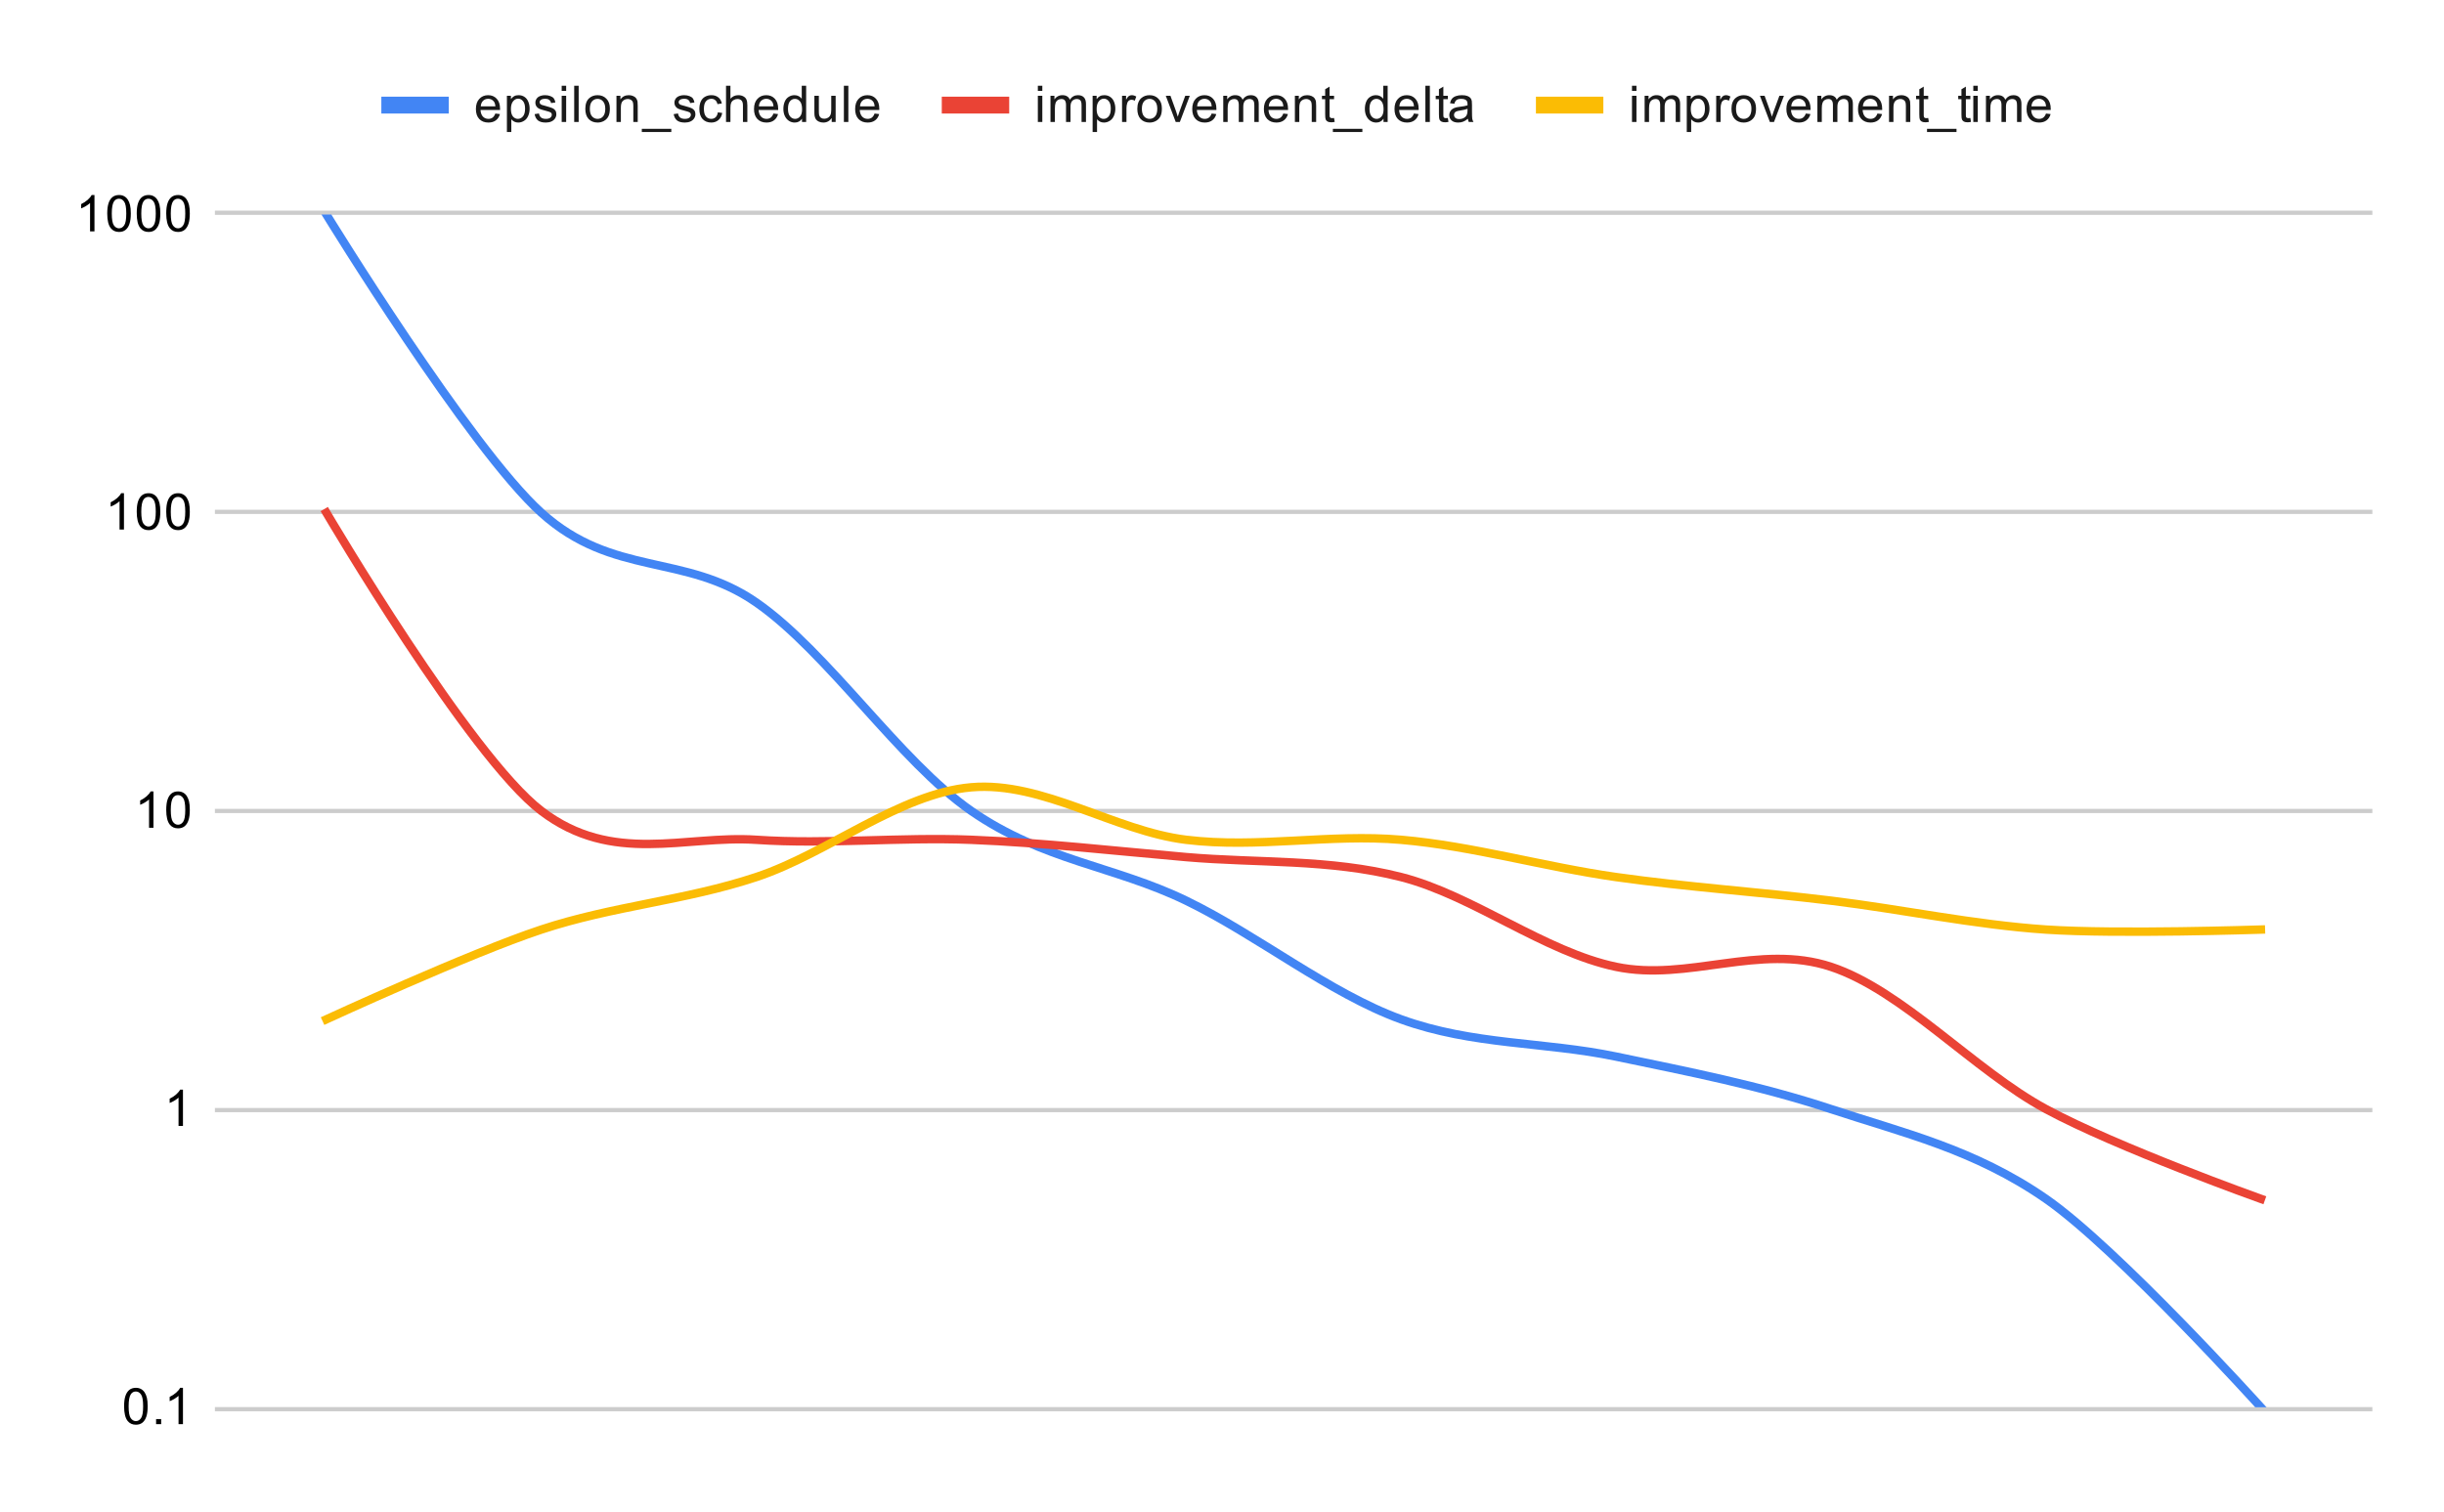 <svg version="1.1" viewBox="0.0 0.0 580.0 359.0" fill="none" stroke="none" stroke-linecap="square" stroke-miterlimit="10" width="580" height="359" xmlns:xlink="http://www.w3.org/1999/xlink" xmlns="http://www.w3.org/2000/svg"><path fill="#ffffff" d="M0 0L580.0 0L580.0 359.0L0 359.0L0 0Z" fill-rule="nonzero"/><path stroke="#cccccc" stroke-width="1.0" stroke-linecap="butt" d="M51.5 334.5L562.5 334.5" fill-rule="nonzero"/><path stroke="#cccccc" stroke-width="1.0" stroke-linecap="butt" d="M51.5 263.5L562.5 263.5" fill-rule="nonzero"/><path stroke="#cccccc" stroke-width="1.0" stroke-linecap="butt" d="M51.5 192.5L562.5 192.5" fill-rule="nonzero"/><path stroke="#cccccc" stroke-width="1.0" stroke-linecap="butt" d="M51.5 121.5L562.5 121.5" fill-rule="nonzero"/><path stroke="#cccccc" stroke-width="1.0" stroke-linecap="butt" d="M51.5 50.5L562.5 50.5" fill-rule="nonzero"/><clipPath id="id_0"><path d="M51.95 50.917L562.05 50.917L562.05 334.05L51.95 334.05L51.95 50.917Z" clip-rule="nonzero"/></clipPath><path stroke="#4285f4" stroke-width="2.0" stroke-linecap="butt" clip-path="url(#id_0)" d="M77.455 50.917C77.455 50.917 111.462 106.351 128.465 121.7C145.468 137.049 162.472 131.211 179.475 143.008C196.478 154.805 213.482 180.686 230.485 192.483C247.488 204.281 264.492 205.545 281.495 213.791C298.498 222.037 315.502 235.79 332.505 241.959C349.508 248.127 366.512 247.251 383.515 250.802C400.518 254.354 417.522 257.638 434.525 263.267C451.528 268.895 468.532 272.777 485.535 284.575C502.538 296.372 536.545 334.05 536.545 334.05" fill-rule="nonzero"/><path stroke="#ea4335" stroke-width="2.0" stroke-linecap="butt" clip-path="url(#id_0)" d="M77.455 121.7C77.455 121.7 111.462 179.543 128.465 192.483C145.468 205.424 162.472 198.2 179.475 199.343C196.478 200.486 213.482 198.659 230.485 199.343C247.488 200.027 264.492 201.974 281.495 203.448C298.498 204.922 315.502 203.845 332.505 208.187C349.508 212.528 366.512 225.943 383.515 229.494C400.518 233.046 417.522 223.866 434.525 229.494C451.528 235.123 468.532 254.087 485.535 263.267C502.538 272.447 536.545 284.575 536.545 284.575" fill-rule="nonzero"/><path stroke="#fbbc04" stroke-width="2.0" stroke-linecap="butt" clip-path="url(#id_0)" d="M77.455 241.959C77.455 241.959 111.462 226.28 128.465 220.651C145.468 215.022 162.472 213.815 179.475 208.187C196.478 202.558 213.482 188.353 230.485 186.879C247.488 185.405 264.492 197.266 281.495 199.343C298.498 201.42 315.502 197.869 332.505 199.343C349.508 200.817 366.512 205.778 383.515 208.187C400.518 210.595 417.522 211.714 434.525 213.791C451.528 215.869 468.532 219.508 485.535 220.651C502.538 221.794 536.545 220.651 536.545 220.651" fill-rule="nonzero"/><path fill="#000000" fill-opacity="0.0" clip-path="url(#id_0)" d="M80.455 50.917C80.455 52.574 79.112 53.917 77.455 53.917C75.798 53.917 74.455 52.574 74.455 50.917C74.455 49.26 75.798 47.917 77.455 47.917C79.112 47.917 80.455 49.26 80.455 50.917Z" fill-rule="nonzero"/><path fill="#000000" fill-opacity="0.0" clip-path="url(#id_0)" d="M131.465 121.7C131.465 123.357 130.122 124.7 128.465 124.7C126.808 124.7 125.465 123.357 125.465 121.7C125.465 120.043 126.808 118.7 128.465 118.7C130.122 118.7 131.465 120.043 131.465 121.7Z" fill-rule="nonzero"/><path fill="#000000" fill-opacity="0.0" clip-path="url(#id_0)" d="M182.475 143.008C182.475 144.665 181.132 146.008 179.475 146.008C177.818 146.008 176.475 144.665 176.475 143.008C176.475 141.351 177.818 140.008 179.475 140.008C181.132 140.008 182.475 141.351 182.475 143.008Z" fill-rule="nonzero"/><path fill="#000000" fill-opacity="0.0" clip-path="url(#id_0)" d="M233.485 192.483C233.485 194.14 232.142 195.483 230.485 195.483C228.828 195.483 227.485 194.14 227.485 192.483C227.485 190.826 228.828 189.483 230.485 189.483C232.142 189.483 233.485 190.826 233.485 192.483Z" fill-rule="nonzero"/><path fill="#000000" fill-opacity="0.0" clip-path="url(#id_0)" d="M284.495 213.791C284.495 215.448 283.152 216.791 281.495 216.791C279.838 216.791 278.495 215.448 278.495 213.791C278.495 212.134 279.838 210.791 281.495 210.791C283.152 210.791 284.495 212.134 284.495 213.791Z" fill-rule="nonzero"/><path fill="#000000" fill-opacity="0.0" clip-path="url(#id_0)" d="M335.505 241.959C335.505 243.616 334.162 244.959 332.505 244.959C330.848 244.959 329.505 243.616 329.505 241.959C329.505 240.302 330.848 238.959 332.505 238.959C334.162 238.959 335.505 240.302 335.505 241.959Z" fill-rule="nonzero"/><path fill="#000000" fill-opacity="0.0" clip-path="url(#id_0)" d="M386.515 250.802C386.515 252.459 385.172 253.802 383.515 253.802C381.858 253.802 380.515 252.459 380.515 250.802C380.515 249.145 381.858 247.802 383.515 247.802C385.172 247.802 386.515 249.145 386.515 250.802Z" fill-rule="nonzero"/><path fill="#000000" fill-opacity="0.0" clip-path="url(#id_0)" d="M437.525 263.267C437.525 264.924 436.182 266.267 434.525 266.267C432.868 266.267 431.525 264.924 431.525 263.267C431.525 261.61 432.868 260.267 434.525 260.267C436.182 260.267 437.525 261.61 437.525 263.267Z" fill-rule="nonzero"/><path fill="#000000" fill-opacity="0.0" clip-path="url(#id_0)" d="M488.535 284.575C488.535 286.231 487.192 287.575 485.535 287.575C483.878 287.575 482.535 286.231 482.535 284.575C482.535 282.918 483.878 281.575 485.535 281.575C487.192 281.575 488.535 282.918 488.535 284.575Z" fill-rule="nonzero"/><path fill="#000000" fill-opacity="0.0" clip-path="url(#id_0)" d="M539.545 334.05C539.545 335.707 538.202 337.05 536.545 337.05C534.888 337.05 533.545 335.707 533.545 334.05C533.545 332.393 534.888 331.05 536.545 331.05C538.202 331.05 539.545 332.393 539.545 334.05Z" fill-rule="nonzero"/><path fill="#000000" fill-opacity="0.0" clip-path="url(#id_0)" d="M80.455 121.7C80.455 123.357 79.112 124.7 77.455 124.7C75.798 124.7 74.455 123.357 74.455 121.7C74.455 120.043 75.798 118.7 77.455 118.7C79.112 118.7 80.455 120.043 80.455 121.7Z" fill-rule="nonzero"/><path fill="#000000" fill-opacity="0.0" clip-path="url(#id_0)" d="M131.465 192.483C131.465 194.14 130.122 195.483 128.465 195.483C126.808 195.483 125.465 194.14 125.465 192.483C125.465 190.826 126.808 189.483 128.465 189.483C130.122 189.483 131.465 190.826 131.465 192.483Z" fill-rule="nonzero"/><path fill="#000000" fill-opacity="0.0" clip-path="url(#id_0)" d="M182.475 199.343C182.475 201 181.132 202.343 179.475 202.343C177.818 202.343 176.475 201 176.475 199.343C176.475 197.686 177.818 196.343 179.475 196.343C181.132 196.343 182.475 197.686 182.475 199.343Z" fill-rule="nonzero"/><path fill="#000000" fill-opacity="0.0" clip-path="url(#id_0)" d="M233.485 199.343C233.485 201 232.142 202.343 230.485 202.343C228.828 202.343 227.485 201 227.485 199.343C227.485 197.686 228.828 196.343 230.485 196.343C232.142 196.343 233.485 197.686 233.485 199.343Z" fill-rule="nonzero"/><path fill="#000000" fill-opacity="0.0" clip-path="url(#id_0)" d="M284.495 203.448C284.495 205.105 283.152 206.448 281.495 206.448C279.838 206.448 278.495 205.105 278.495 203.448C278.495 201.791 279.838 200.448 281.495 200.448C283.152 200.448 284.495 201.791 284.495 203.448Z" fill-rule="nonzero"/><path fill="#000000" fill-opacity="0.0" clip-path="url(#id_0)" d="M335.505 208.187C335.505 209.843 334.162 211.187 332.505 211.187C330.848 211.187 329.505 209.843 329.505 208.187C329.505 206.53 330.848 205.187 332.505 205.187C334.162 205.187 335.505 206.53 335.505 208.187Z" fill-rule="nonzero"/><path fill="#000000" fill-opacity="0.0" clip-path="url(#id_0)" d="M386.515 229.494C386.515 231.151 385.172 232.494 383.515 232.494C381.858 232.494 380.515 231.151 380.515 229.494C380.515 227.838 381.858 226.494 383.515 226.494C385.172 226.494 386.515 227.838 386.515 229.494Z" fill-rule="nonzero"/><path fill="#000000" fill-opacity="0.0" clip-path="url(#id_0)" d="M437.525 229.494C437.525 231.151 436.182 232.494 434.525 232.494C432.868 232.494 431.525 231.151 431.525 229.494C431.525 227.838 432.868 226.494 434.525 226.494C436.182 226.494 437.525 227.838 437.525 229.494Z" fill-rule="nonzero"/><path fill="#000000" fill-opacity="0.0" clip-path="url(#id_0)" d="M488.535 263.267C488.535 264.924 487.192 266.267 485.535 266.267C483.878 266.267 482.535 264.924 482.535 263.267C482.535 261.61 483.878 260.267 485.535 260.267C487.192 260.267 488.535 261.61 488.535 263.267Z" fill-rule="nonzero"/><path fill="#000000" fill-opacity="0.0" clip-path="url(#id_0)" d="M539.545 284.575C539.545 286.231 538.202 287.575 536.545 287.575C534.888 287.575 533.545 286.231 533.545 284.575C533.545 282.918 534.888 281.575 536.545 281.575C538.202 281.575 539.545 282.918 539.545 284.575Z" fill-rule="nonzero"/><path fill="#000000" fill-opacity="0.0" clip-path="url(#id_0)" d="M80.455 241.959C80.455 243.616 79.112 244.959 77.455 244.959C75.798 244.959 74.455 243.616 74.455 241.959C74.455 240.302 75.798 238.959 77.455 238.959C79.112 238.959 80.455 240.302 80.455 241.959Z" fill-rule="nonzero"/><path fill="#000000" fill-opacity="0.0" clip-path="url(#id_0)" d="M131.465 220.651C131.465 222.308 130.122 223.651 128.465 223.651C126.808 223.651 125.465 222.308 125.465 220.651C125.465 218.994 126.808 217.651 128.465 217.651C130.122 217.651 131.465 218.994 131.465 220.651Z" fill-rule="nonzero"/><path fill="#000000" fill-opacity="0.0" clip-path="url(#id_0)" d="M182.475 208.187C182.475 209.843 181.132 211.187 179.475 211.187C177.818 211.187 176.475 209.843 176.475 208.187C176.475 206.53 177.818 205.187 179.475 205.187C181.132 205.187 182.475 206.53 182.475 208.187Z" fill-rule="nonzero"/><path fill="#000000" fill-opacity="0.0" clip-path="url(#id_0)" d="M233.485 186.879C233.485 188.535 232.142 189.879 230.485 189.879C228.828 189.879 227.485 188.535 227.485 186.879C227.485 185.222 228.828 183.879 230.485 183.879C232.142 183.879 233.485 185.222 233.485 186.879Z" fill-rule="nonzero"/><path fill="#000000" fill-opacity="0.0" clip-path="url(#id_0)" d="M284.495 199.343C284.495 201 283.152 202.343 281.495 202.343C279.838 202.343 278.495 201 278.495 199.343C278.495 197.686 279.838 196.343 281.495 196.343C283.152 196.343 284.495 197.686 284.495 199.343Z" fill-rule="nonzero"/><path fill="#000000" fill-opacity="0.0" clip-path="url(#id_0)" d="M335.505 199.343C335.505 201 334.162 202.343 332.505 202.343C330.848 202.343 329.505 201 329.505 199.343C329.505 197.686 330.848 196.343 332.505 196.343C334.162 196.343 335.505 197.686 335.505 199.343Z" fill-rule="nonzero"/><path fill="#000000" fill-opacity="0.0" clip-path="url(#id_0)" d="M386.515 208.187C386.515 209.843 385.172 211.187 383.515 211.187C381.858 211.187 380.515 209.843 380.515 208.187C380.515 206.53 381.858 205.187 383.515 205.187C385.172 205.187 386.515 206.53 386.515 208.187Z" fill-rule="nonzero"/><path fill="#000000" fill-opacity="0.0" clip-path="url(#id_0)" d="M437.525 213.791C437.525 215.448 436.182 216.791 434.525 216.791C432.868 216.791 431.525 215.448 431.525 213.791C431.525 212.134 432.868 210.791 434.525 210.791C436.182 210.791 437.525 212.134 437.525 213.791Z" fill-rule="nonzero"/><path fill="#000000" fill-opacity="0.0" clip-path="url(#id_0)" d="M488.535 220.651C488.535 222.308 487.192 223.651 485.535 223.651C483.878 223.651 482.535 222.308 482.535 220.651C482.535 218.994 483.878 217.651 485.535 217.651C487.192 217.651 488.535 218.994 488.535 220.651Z" fill-rule="nonzero"/><path fill="#000000" fill-opacity="0.0" clip-path="url(#id_0)" d="M539.545 220.651C539.545 222.308 538.202 223.651 536.545 223.651C534.888 223.651 533.545 222.308 533.545 220.651C533.545 218.994 534.888 217.651 536.545 217.651C538.202 217.651 539.545 218.994 539.545 220.651Z" fill-rule="nonzero"/><path fill="#000000" d="M29.45 333.816Q29.45 332.284 29.762 331.363Q30.075 330.425 30.684 329.925Q31.309 329.425 32.247 329.425Q32.934 329.425 33.45 329.706Q33.981 329.988 34.325 330.519Q34.669 331.034 34.856 331.784Q35.044 332.534 35.044 333.816Q35.044 335.331 34.731 336.253Q34.434 337.175 33.809 337.691Q33.2 338.191 32.247 338.191Q31.012 338.191 30.294 337.3Q29.45 336.238 29.45 333.816ZM30.528 333.816Q30.528 335.925 31.028 336.628Q31.528 337.331 32.247 337.331Q32.981 337.331 33.466 336.628Q33.966 335.925 33.966 333.816Q33.966 331.691 33.466 331.003Q32.981 330.3 32.231 330.3Q31.512 330.3 31.075 330.909Q30.528 331.691 30.528 333.816ZM37.044 338.05L37.044 336.847L38.247 336.847L38.247 338.05L37.044 338.05ZM43.419 338.05L42.372 338.05L42.372 331.331Q41.981 331.691 41.356 332.066Q40.747 332.425 40.263 332.597L40.263 331.581Q41.138 331.159 41.794 330.581Q42.466 329.988 42.747 329.425L43.419 329.425L43.419 338.05Z" fill-rule="nonzero"/><path fill="#000000" d="M43.419 267.267L42.372 267.267L42.372 260.548Q41.981 260.907 41.356 261.282Q40.747 261.642 40.263 261.814L40.263 260.798Q41.138 260.376 41.794 259.798Q42.466 259.204 42.747 258.642L43.419 258.642L43.419 267.267Z" fill-rule="nonzero"/><path fill="#000000" d="M36.419 196.483L35.372 196.483L35.372 189.765Q34.981 190.124 34.356 190.499Q33.747 190.858 33.263 191.03L33.263 190.015Q34.138 189.593 34.794 189.015Q35.466 188.421 35.747 187.858L36.419 187.858L36.419 196.483ZM39.45 192.249Q39.45 190.718 39.763 189.796Q40.075 188.858 40.684 188.358Q41.309 187.858 42.247 187.858Q42.934 187.858 43.45 188.14Q43.981 188.421 44.325 188.952Q44.669 189.468 44.856 190.218Q45.044 190.968 45.044 192.249Q45.044 193.765 44.731 194.686Q44.434 195.608 43.809 196.124Q43.2 196.624 42.247 196.624Q41.013 196.624 40.294 195.733Q39.45 194.671 39.45 192.249ZM40.528 192.249Q40.528 194.358 41.028 195.061Q41.528 195.765 42.247 195.765Q42.981 195.765 43.466 195.061Q43.966 194.358 43.966 192.249Q43.966 190.124 43.466 189.436Q42.981 188.733 42.231 188.733Q41.513 188.733 41.075 189.343Q40.528 190.124 40.528 192.249Z" fill-rule="nonzero"/><path fill="#000000" d="M29.419 125.7L28.372 125.7L28.372 118.981Q27.981 119.341 27.356 119.716Q26.747 120.075 26.262 120.247L26.262 119.231Q27.137 118.809 27.794 118.231Q28.466 117.638 28.747 117.075L29.419 117.075L29.419 125.7ZM32.45 121.466Q32.45 119.934 32.763 119.013Q33.075 118.075 33.684 117.575Q34.309 117.075 35.247 117.075Q35.934 117.075 36.45 117.356Q36.981 117.638 37.325 118.169Q37.669 118.684 37.856 119.434Q38.044 120.184 38.044 121.466Q38.044 122.981 37.731 123.903Q37.434 124.825 36.809 125.341Q36.2 125.841 35.247 125.841Q34.013 125.841 33.294 124.95Q32.45 123.888 32.45 121.466ZM33.528 121.466Q33.528 123.575 34.028 124.278Q34.528 124.981 35.247 124.981Q35.981 124.981 36.466 124.278Q36.966 123.575 36.966 121.466Q36.966 119.341 36.466 118.653Q35.981 117.95 35.231 117.95Q34.513 117.95 34.075 118.559Q33.528 119.341 33.528 121.466ZM39.45 121.466Q39.45 119.934 39.763 119.013Q40.075 118.075 40.684 117.575Q41.309 117.075 42.247 117.075Q42.934 117.075 43.45 117.356Q43.981 117.638 44.325 118.169Q44.669 118.684 44.856 119.434Q45.044 120.184 45.044 121.466Q45.044 122.981 44.731 123.903Q44.434 124.825 43.809 125.341Q43.2 125.841 42.247 125.841Q41.013 125.841 40.294 124.95Q39.45 123.888 39.45 121.466ZM40.528 121.466Q40.528 123.575 41.028 124.278Q41.528 124.981 42.247 124.981Q42.981 124.981 43.466 124.278Q43.966 123.575 43.966 121.466Q43.966 119.341 43.466 118.653Q42.981 117.95 42.231 117.95Q41.513 117.95 41.075 118.559Q40.528 119.341 40.528 121.466Z" fill-rule="nonzero"/><path fill="#000000" d="M22.419 54.917L21.372 54.917L21.372 48.198Q20.981 48.557 20.356 48.932Q19.747 49.292 19.262 49.464L19.262 48.448Q20.137 48.026 20.794 47.448Q21.466 46.854 21.747 46.292L22.419 46.292L22.419 54.917ZM25.45 50.682Q25.45 49.151 25.762 48.229Q26.075 47.292 26.684 46.792Q27.309 46.292 28.247 46.292Q28.934 46.292 29.45 46.573Q29.981 46.854 30.325 47.385Q30.669 47.901 30.856 48.651Q31.044 49.401 31.044 50.682Q31.044 52.198 30.731 53.12Q30.434 54.042 29.809 54.557Q29.2 55.057 28.247 55.057Q27.012 55.057 26.294 54.167Q25.45 53.104 25.45 50.682ZM26.528 50.682Q26.528 52.792 27.028 53.495Q27.528 54.198 28.247 54.198Q28.981 54.198 29.466 53.495Q29.966 52.792 29.966 50.682Q29.966 48.557 29.466 47.87Q28.981 47.167 28.231 47.167Q27.512 47.167 27.075 47.776Q26.528 48.557 26.528 50.682ZM32.45 50.682Q32.45 49.151 32.763 48.229Q33.075 47.292 33.684 46.792Q34.309 46.292 35.247 46.292Q35.934 46.292 36.45 46.573Q36.981 46.854 37.325 47.385Q37.669 47.901 37.856 48.651Q38.044 49.401 38.044 50.682Q38.044 52.198 37.731 53.12Q37.434 54.042 36.809 54.557Q36.2 55.057 35.247 55.057Q34.013 55.057 33.294 54.167Q32.45 53.104 32.45 50.682ZM33.528 50.682Q33.528 52.792 34.028 53.495Q34.528 54.198 35.247 54.198Q35.981 54.198 36.466 53.495Q36.966 52.792 36.966 50.682Q36.966 48.557 36.466 47.87Q35.981 47.167 35.231 47.167Q34.513 47.167 34.075 47.776Q33.528 48.557 33.528 50.682ZM39.45 50.682Q39.45 49.151 39.763 48.229Q40.075 47.292 40.684 46.792Q41.309 46.292 42.247 46.292Q42.934 46.292 43.45 46.573Q43.981 46.854 44.325 47.385Q44.669 47.901 44.856 48.651Q45.044 49.401 45.044 50.682Q45.044 52.198 44.731 53.12Q44.434 54.042 43.809 54.557Q43.2 55.057 42.247 55.057Q41.013 55.057 40.294 54.167Q39.45 53.104 39.45 50.682ZM40.528 50.682Q40.528 52.792 41.028 53.495Q41.528 54.198 42.247 54.198Q42.981 54.198 43.466 53.495Q43.966 52.792 43.966 50.682Q43.966 48.557 43.466 47.87Q42.981 47.167 42.231 47.167Q41.513 47.167 41.075 47.776Q40.528 48.557 40.528 50.682Z" fill-rule="nonzero"/><path stroke="#4285f4" stroke-width="4.0" stroke-linecap="butt" d="M92.5 24.95L104.5 24.95" fill-rule="nonzero"/><path fill="#1a1a1a" d="M117.547 26.95L118.641 27.075Q118.391 28.028 117.688 28.559Q116.984 29.091 115.906 29.091Q114.547 29.091 113.734 28.247Q112.938 27.403 112.938 25.887Q112.938 24.325 113.75 23.466Q114.562 22.591 115.844 22.591Q117.094 22.591 117.875 23.434Q118.672 24.278 118.672 25.825Q118.672 25.919 118.672 26.106L114.031 26.106Q114.094 27.137 114.609 27.684Q115.125 28.216 115.906 28.216Q116.484 28.216 116.891 27.919Q117.312 27.606 117.547 26.95ZM114.094 25.247L117.562 25.247Q117.5 24.45 117.172 24.059Q116.656 23.45 115.859 23.45Q115.125 23.45 114.625 23.934Q114.141 24.419 114.094 25.247ZM120.297 31.341L120.297 22.731L121.25 22.731L121.25 23.528Q121.594 23.059 122.016 22.825Q122.453 22.591 123.062 22.591Q123.859 22.591 124.469 22.997Q125.078 23.403 125.375 24.153Q125.688 24.903 125.688 25.794Q125.688 26.747 125.344 27.512Q125.016 28.278 124.359 28.684Q123.703 29.091 122.984 29.091Q122.453 29.091 122.031 28.872Q121.609 28.637 121.344 28.309L121.344 31.341L120.297 31.341ZM121.25 25.872Q121.25 27.075 121.734 27.653Q122.219 28.216 122.906 28.216Q123.609 28.216 124.109 27.622Q124.609 27.028 124.609 25.778Q124.609 24.591 124.125 24.012Q123.641 23.419 122.953 23.419Q122.281 23.419 121.766 24.044Q121.25 24.669 121.25 25.872ZM126.875 27.091L127.906 26.934Q128.0 27.559 128.391 27.887Q128.797 28.216 129.531 28.216Q130.25 28.216 130.594 27.934Q130.953 27.637 130.953 27.231Q130.953 26.872 130.641 26.669Q130.422 26.528 129.562 26.309Q128.406 26.012 127.953 25.809Q127.516 25.591 127.281 25.216Q127.047 24.841 127.047 24.372Q127.047 23.966 127.234 23.606Q127.422 23.247 127.75 23.012Q128.0 22.841 128.422 22.716Q128.844 22.591 129.344 22.591Q130.062 22.591 130.609 22.809Q131.172 23.012 131.438 23.372Q131.703 23.731 131.797 24.325L130.766 24.466Q130.703 23.997 130.359 23.731Q130.031 23.45 129.406 23.45Q128.688 23.45 128.375 23.7Q128.062 23.934 128.062 24.262Q128.062 24.466 128.188 24.622Q128.328 24.794 128.594 24.903Q128.75 24.966 129.531 25.169Q130.656 25.481 131.094 25.669Q131.531 25.856 131.781 26.216Q132.031 26.575 132.031 27.122Q132.031 27.653 131.719 28.122Q131.422 28.575 130.844 28.841Q130.266 29.091 129.531 29.091Q128.312 29.091 127.672 28.591Q127.047 28.075 126.875 27.091ZM133.297 21.575L133.297 20.356L134.359 20.356L134.359 21.575L133.297 21.575ZM133.297 28.95L133.297 22.731L134.359 22.731L134.359 28.95L133.297 28.95ZM136.266 28.95L136.266 20.356L137.328 20.356L137.328 28.95L136.266 28.95ZM138.906 25.841Q138.906 24.106 139.859 23.278Q140.656 22.591 141.812 22.591Q143.094 22.591 143.906 23.434Q144.734 24.262 144.734 25.747Q144.734 26.95 144.375 27.637Q144.016 28.325 143.312 28.716Q142.625 29.091 141.812 29.091Q140.516 29.091 139.703 28.262Q138.906 27.419 138.906 25.841ZM139.984 25.841Q139.984 27.028 140.5 27.622Q141.031 28.216 141.812 28.216Q142.609 28.216 143.125 27.622Q143.641 27.028 143.641 25.809Q143.641 24.653 143.109 24.059Q142.594 23.466 141.812 23.466Q141.031 23.466 140.5 24.059Q139.984 24.637 139.984 25.841ZM146.297 28.95L146.297 22.731L147.234 22.731L147.234 23.606Q147.922 22.591 149.219 22.591Q149.781 22.591 150.25 22.794Q150.734 22.997 150.969 23.325Q151.203 23.653 151.297 24.091Q151.344 24.387 151.344 25.122L151.344 28.95L150.297 28.95L150.297 25.169Q150.297 24.512 150.172 24.2Q150.047 23.887 149.734 23.7Q149.422 23.497 149.0 23.497Q148.328 23.497 147.828 23.934Q147.344 24.356 147.344 25.544L147.344 28.95L146.297 28.95ZM152.312 31.341L152.312 30.575L159.312 30.575L159.312 31.341L152.312 31.341ZM159.875 27.091L160.906 26.934Q161.0 27.559 161.391 27.887Q161.797 28.216 162.531 28.216Q163.25 28.216 163.594 27.934Q163.953 27.637 163.953 27.231Q163.953 26.872 163.641 26.669Q163.422 26.528 162.562 26.309Q161.406 26.012 160.953 25.809Q160.516 25.591 160.281 25.216Q160.047 24.841 160.047 24.372Q160.047 23.966 160.234 23.606Q160.422 23.247 160.75 23.012Q161.0 22.841 161.422 22.716Q161.844 22.591 162.344 22.591Q163.062 22.591 163.609 22.809Q164.172 23.012 164.438 23.372Q164.703 23.731 164.797 24.325L163.766 24.466Q163.703 23.997 163.359 23.731Q163.031 23.45 162.406 23.45Q161.688 23.45 161.375 23.7Q161.062 23.934 161.062 24.262Q161.062 24.466 161.188 24.622Q161.328 24.794 161.594 24.903Q161.75 24.966 162.531 25.169Q163.656 25.481 164.094 25.669Q164.531 25.856 164.781 26.216Q165.031 26.575 165.031 27.122Q165.031 27.653 164.719 28.122Q164.422 28.575 163.844 28.841Q163.266 29.091 162.531 29.091Q161.312 29.091 160.672 28.591Q160.047 28.075 159.875 27.091ZM170.359 26.669L171.391 26.809Q171.219 27.872 170.516 28.481Q169.812 29.091 168.797 29.091Q167.516 29.091 166.734 28.262Q165.969 27.419 165.969 25.856Q165.969 24.856 166.297 24.106Q166.641 23.341 167.312 22.966Q168.0 22.591 168.812 22.591Q169.812 22.591 170.453 23.106Q171.109 23.606 171.297 24.559L170.266 24.716Q170.125 24.091 169.75 23.778Q169.375 23.45 168.844 23.45Q168.047 23.45 167.547 24.028Q167.047 24.591 167.047 25.825Q167.047 27.091 167.531 27.653Q168.016 28.216 168.781 28.216Q169.406 28.216 169.812 27.841Q170.234 27.466 170.359 26.669ZM172.297 28.95L172.297 20.356L173.344 20.356L173.344 23.434Q174.078 22.591 175.203 22.591Q175.906 22.591 176.406 22.872Q176.922 23.137 177.141 23.622Q177.359 24.091 177.359 25.012L177.359 28.95L176.312 28.95L176.312 25.012Q176.312 24.216 175.969 23.856Q175.625 23.497 175.0 23.497Q174.531 23.497 174.109 23.747Q173.703 23.981 173.516 24.403Q173.344 24.809 173.344 25.544L173.344 28.95L172.297 28.95ZM183.547 26.95L184.641 27.075Q184.391 28.028 183.688 28.559Q182.984 29.091 181.906 29.091Q180.547 29.091 179.734 28.247Q178.938 27.403 178.938 25.887Q178.938 24.325 179.75 23.466Q180.562 22.591 181.844 22.591Q183.094 22.591 183.875 23.434Q184.672 24.278 184.672 25.825Q184.672 25.919 184.672 26.106L180.031 26.106Q180.094 27.137 180.609 27.684Q181.125 28.216 181.906 28.216Q182.484 28.216 182.891 27.919Q183.312 27.606 183.547 26.95ZM180.094 25.247L183.562 25.247Q183.5 24.45 183.172 24.059Q182.656 23.45 181.859 23.45Q181.125 23.45 180.625 23.934Q180.141 24.419 180.094 25.247ZM190.328 28.95L190.328 28.169Q189.734 29.091 188.594 29.091Q187.844 29.091 187.219 28.684Q186.594 28.262 186.25 27.528Q185.906 26.794 185.906 25.841Q185.906 24.919 186.219 24.153Q186.531 23.387 187.156 22.997Q187.781 22.591 188.547 22.591Q189.109 22.591 189.547 22.825Q189.984 23.059 190.266 23.434L190.266 20.356L191.312 20.356L191.312 28.95L190.328 28.95ZM187.0 25.841Q187.0 27.044 187.5 27.637Q188.0 28.216 188.688 28.216Q189.375 28.216 189.859 27.653Q190.344 27.091 190.344 25.934Q190.344 24.653 189.844 24.059Q189.359 23.466 188.641 23.466Q187.938 23.466 187.469 24.044Q187.0 24.606 187.0 25.841ZM197.375 28.95L197.375 28.028Q196.641 29.091 195.391 29.091Q194.844 29.091 194.359 28.887Q193.891 28.669 193.656 28.356Q193.422 28.028 193.328 27.559Q193.266 27.262 193.266 26.575L193.266 22.731L194.328 22.731L194.328 26.184Q194.328 26.997 194.391 27.294Q194.484 27.7 194.797 27.95Q195.125 28.184 195.609 28.184Q196.078 28.184 196.484 27.95Q196.906 27.7 197.078 27.278Q197.266 26.856 197.266 26.059L197.266 22.731L198.312 22.731L198.312 28.95L197.375 28.95ZM200.266 28.95L200.266 20.356L201.328 20.356L201.328 28.95L200.266 28.95ZM207.547 26.95L208.641 27.075Q208.391 28.028 207.688 28.559Q206.984 29.091 205.906 29.091Q204.547 29.091 203.734 28.247Q202.938 27.403 202.938 25.887Q202.938 24.325 203.75 23.466Q204.562 22.591 205.844 22.591Q207.094 22.591 207.875 23.434Q208.672 24.278 208.672 25.825Q208.672 25.919 208.672 26.106L204.031 26.106Q204.094 27.137 204.609 27.684Q205.125 28.216 205.906 28.216Q206.484 28.216 206.891 27.919Q207.312 27.606 207.547 26.95ZM204.094 25.247L207.562 25.247Q207.5 24.45 207.172 24.059Q206.656 23.45 205.859 23.45Q205.125 23.45 204.625 23.934Q204.141 24.419 204.094 25.247Z" fill-rule="nonzero"/><path stroke="#ea4335" stroke-width="4.0" stroke-linecap="butt" d="M225.5 24.95L237.5 24.95" fill-rule="nonzero"/><path fill="#1a1a1a" d="M246.297 21.575L246.297 20.356L247.359 20.356L247.359 21.575L246.297 21.575ZM246.297 28.95L246.297 22.731L247.359 22.731L247.359 28.95L246.297 28.95ZM249.297 28.95L249.297 22.731L250.234 22.731L250.234 23.606Q250.531 23.137 251.016 22.872Q251.5 22.591 252.125 22.591Q252.812 22.591 253.25 22.872Q253.703 23.153 253.875 23.669Q254.625 22.591 255.797 22.591Q256.734 22.591 257.219 23.106Q257.719 23.606 257.719 24.684L257.719 28.95L256.672 28.95L256.672 25.028Q256.672 24.403 256.562 24.122Q256.469 23.841 256.203 23.669Q255.938 23.497 255.562 23.497Q254.906 23.497 254.469 23.934Q254.047 24.372 254.047 25.341L254.047 28.95L252.984 28.95L252.984 24.903Q252.984 24.2 252.719 23.856Q252.469 23.497 251.891 23.497Q251.438 23.497 251.062 23.731Q250.688 23.966 250.516 24.419Q250.344 24.872 250.344 25.716L250.344 28.95L249.297 28.95ZM259.297 31.341L259.297 22.731L260.25 22.731L260.25 23.528Q260.594 23.059 261.016 22.825Q261.453 22.591 262.062 22.591Q262.859 22.591 263.469 22.997Q264.078 23.403 264.375 24.153Q264.688 24.903 264.688 25.794Q264.688 26.747 264.344 27.512Q264.016 28.278 263.359 28.684Q262.703 29.091 261.984 29.091Q261.453 29.091 261.031 28.872Q260.609 28.637 260.344 28.309L260.344 31.341L259.297 31.341ZM260.25 25.872Q260.25 27.075 260.734 27.653Q261.219 28.216 261.906 28.216Q262.609 28.216 263.109 27.622Q263.609 27.028 263.609 25.778Q263.609 24.591 263.125 24.012Q262.641 23.419 261.953 23.419Q261.281 23.419 260.766 24.044Q260.25 24.669 260.25 25.872ZM266.281 28.95L266.281 22.731L267.234 22.731L267.234 23.669Q267.594 23.012 267.891 22.809Q268.203 22.591 268.578 22.591Q269.109 22.591 269.656 22.919L269.297 23.903Q268.906 23.669 268.531 23.669Q268.172 23.669 267.891 23.887Q267.625 24.091 267.516 24.466Q267.328 25.028 267.328 25.684L267.328 28.95L266.281 28.95ZM269.906 25.841Q269.906 24.106 270.859 23.278Q271.656 22.591 272.812 22.591Q274.094 22.591 274.906 23.434Q275.734 24.262 275.734 25.747Q275.734 26.95 275.375 27.637Q275.016 28.325 274.312 28.716Q273.625 29.091 272.812 29.091Q271.516 29.091 270.703 28.262Q269.906 27.419 269.906 25.841ZM270.984 25.841Q270.984 27.028 271.5 27.622Q272.031 28.216 272.812 28.216Q273.609 28.216 274.125 27.622Q274.641 27.028 274.641 25.809Q274.641 24.653 274.109 24.059Q273.594 23.466 272.812 23.466Q272.031 23.466 271.5 24.059Q270.984 24.637 270.984 25.841ZM279.016 28.95L276.656 22.731L277.766 22.731L279.109 26.45Q279.312 27.059 279.5 27.7Q279.641 27.216 279.891 26.528L281.281 22.731L282.359 22.731L280.0 28.95L279.016 28.95ZM287.547 26.95L288.641 27.075Q288.391 28.028 287.688 28.559Q286.984 29.091 285.906 29.091Q284.547 29.091 283.734 28.247Q282.938 27.403 282.938 25.887Q282.938 24.325 283.75 23.466Q284.562 22.591 285.844 22.591Q287.094 22.591 287.875 23.434Q288.672 24.278 288.672 25.825Q288.672 25.919 288.672 26.106L284.031 26.106Q284.094 27.137 284.609 27.684Q285.125 28.216 285.906 28.216Q286.484 28.216 286.891 27.919Q287.312 27.606 287.547 26.95ZM284.094 25.247L287.562 25.247Q287.5 24.45 287.172 24.059Q286.656 23.45 285.859 23.45Q285.125 23.45 284.625 23.934Q284.141 24.419 284.094 25.247ZM290.297 28.95L290.297 22.731L291.234 22.731L291.234 23.606Q291.531 23.137 292.016 22.872Q292.5 22.591 293.125 22.591Q293.812 22.591 294.25 22.872Q294.703 23.153 294.875 23.669Q295.625 22.591 296.797 22.591Q297.734 22.591 298.219 23.106Q298.719 23.606 298.719 24.684L298.719 28.95L297.672 28.95L297.672 25.028Q297.672 24.403 297.562 24.122Q297.469 23.841 297.203 23.669Q296.938 23.497 296.562 23.497Q295.906 23.497 295.469 23.934Q295.047 24.372 295.047 25.341L295.047 28.95L293.984 28.95L293.984 24.903Q293.984 24.2 293.719 23.856Q293.469 23.497 292.891 23.497Q292.438 23.497 292.062 23.731Q291.688 23.966 291.516 24.419Q291.344 24.872 291.344 25.716L291.344 28.95L290.297 28.95ZM304.547 26.95L305.641 27.075Q305.391 28.028 304.688 28.559Q303.984 29.091 302.906 29.091Q301.547 29.091 300.734 28.247Q299.938 27.403 299.938 25.887Q299.938 24.325 300.75 23.466Q301.562 22.591 302.844 22.591Q304.094 22.591 304.875 23.434Q305.672 24.278 305.672 25.825Q305.672 25.919 305.672 26.106L301.031 26.106Q301.094 27.137 301.609 27.684Q302.125 28.216 302.906 28.216Q303.484 28.216 303.891 27.919Q304.312 27.606 304.547 26.95ZM301.094 25.247L304.562 25.247Q304.5 24.45 304.172 24.059Q303.656 23.45 302.859 23.45Q302.125 23.45 301.625 23.934Q301.141 24.419 301.094 25.247ZM307.297 28.95L307.297 22.731L308.234 22.731L308.234 23.606Q308.922 22.591 310.219 22.591Q310.781 22.591 311.25 22.794Q311.734 22.997 311.969 23.325Q312.203 23.653 312.297 24.091Q312.344 24.387 312.344 25.122L312.344 28.95L311.297 28.95L311.297 25.169Q311.297 24.512 311.172 24.2Q311.047 23.887 310.734 23.7Q310.422 23.497 310.0 23.497Q309.328 23.497 308.828 23.934Q308.344 24.356 308.344 25.544L308.344 28.95L307.297 28.95ZM316.594 28.012L316.75 28.934Q316.297 29.028 315.953 29.028Q315.375 29.028 315.062 28.856Q314.75 28.669 314.609 28.372Q314.484 28.075 314.484 27.122L314.484 23.544L313.719 23.544L313.719 22.731L314.484 22.731L314.484 21.184L315.531 20.559L315.531 22.731L316.594 22.731L316.594 23.544L315.531 23.544L315.531 27.184Q315.531 27.637 315.578 27.762Q315.641 27.887 315.766 27.966Q315.891 28.044 316.125 28.044Q316.312 28.044 316.594 28.012ZM316.312 31.341L316.312 30.575L323.312 30.575L323.312 31.341L316.312 31.341ZM328.328 28.95L328.328 28.169Q327.734 29.091 326.594 29.091Q325.844 29.091 325.219 28.684Q324.594 28.262 324.25 27.528Q323.906 26.794 323.906 25.841Q323.906 24.919 324.219 24.153Q324.531 23.387 325.156 22.997Q325.781 22.591 326.547 22.591Q327.109 22.591 327.547 22.825Q327.984 23.059 328.266 23.434L328.266 20.356L329.312 20.356L329.312 28.95L328.328 28.95ZM325.0 25.841Q325.0 27.044 325.5 27.637Q326.0 28.216 326.688 28.216Q327.375 28.216 327.859 27.653Q328.344 27.091 328.344 25.934Q328.344 24.653 327.844 24.059Q327.359 23.466 326.641 23.466Q325.938 23.466 325.469 24.044Q325.0 24.606 325.0 25.841ZM335.547 26.95L336.641 27.075Q336.391 28.028 335.688 28.559Q334.984 29.091 333.906 29.091Q332.547 29.091 331.734 28.247Q330.938 27.403 330.938 25.887Q330.938 24.325 331.75 23.466Q332.562 22.591 333.844 22.591Q335.094 22.591 335.875 23.434Q336.672 24.278 336.672 25.825Q336.672 25.919 336.672 26.106L332.031 26.106Q332.094 27.137 332.609 27.684Q333.125 28.216 333.906 28.216Q334.484 28.216 334.891 27.919Q335.312 27.606 335.547 26.95ZM332.094 25.247L335.562 25.247Q335.5 24.45 335.172 24.059Q334.656 23.45 333.859 23.45Q333.125 23.45 332.625 23.934Q332.141 24.419 332.094 25.247ZM338.266 28.95L338.266 20.356L339.328 20.356L339.328 28.95L338.266 28.95ZM343.594 28.012L343.75 28.934Q343.297 29.028 342.953 29.028Q342.375 29.028 342.062 28.856Q341.75 28.669 341.609 28.372Q341.484 28.075 341.484 27.122L341.484 23.544L340.719 23.544L340.719 22.731L341.484 22.731L341.484 21.184L342.531 20.559L342.531 22.731L343.594 22.731L343.594 23.544L342.531 23.544L342.531 27.184Q342.531 27.637 342.578 27.762Q342.641 27.887 342.766 27.966Q342.891 28.044 343.125 28.044Q343.312 28.044 343.594 28.012ZM348.359 28.184Q347.766 28.684 347.219 28.887Q346.688 29.091 346.062 29.091Q345.031 29.091 344.484 28.591Q343.938 28.091 343.938 27.309Q343.938 26.856 344.141 26.481Q344.344 26.091 344.688 25.872Q345.031 25.637 345.453 25.528Q345.75 25.434 346.391 25.356Q347.656 25.216 348.266 24.997Q348.266 24.778 348.266 24.731Q348.266 24.075 347.969 23.809Q347.562 23.466 346.766 23.466Q346.031 23.466 345.672 23.731Q345.312 23.981 345.141 24.637L344.109 24.497Q344.25 23.841 344.578 23.434Q344.906 23.028 345.516 22.809Q346.125 22.591 346.922 22.591Q347.719 22.591 348.219 22.778Q348.719 22.966 348.953 23.247Q349.188 23.528 349.281 23.966Q349.328 24.231 349.328 24.934L349.328 26.341Q349.328 27.809 349.391 28.2Q349.469 28.591 349.672 28.95L348.562 28.95Q348.406 28.622 348.359 28.184ZM348.266 25.825Q347.688 26.059 346.547 26.231Q345.891 26.325 345.625 26.45Q345.359 26.559 345.203 26.778Q345.062 26.997 345.062 27.278Q345.062 27.7 345.375 27.981Q345.703 28.262 346.312 28.262Q346.922 28.262 347.391 27.997Q347.875 27.731 348.094 27.262Q348.266 26.903 348.266 26.216L348.266 25.825Z" fill-rule="nonzero"/><path stroke="#fbbc04" stroke-width="4.0" stroke-linecap="butt" d="M366.5 24.95L378.5 24.95" fill-rule="nonzero"/><path fill="#1a1a1a" d="M387.297 21.575L387.297 20.356L388.359 20.356L388.359 21.575L387.297 21.575ZM387.297 28.95L387.297 22.731L388.359 22.731L388.359 28.95L387.297 28.95ZM390.297 28.95L390.297 22.731L391.234 22.731L391.234 23.606Q391.531 23.137 392.016 22.872Q392.5 22.591 393.125 22.591Q393.812 22.591 394.25 22.872Q394.703 23.153 394.875 23.669Q395.625 22.591 396.797 22.591Q397.734 22.591 398.219 23.106Q398.719 23.606 398.719 24.684L398.719 28.95L397.672 28.95L397.672 25.028Q397.672 24.403 397.562 24.122Q397.469 23.841 397.203 23.669Q396.938 23.497 396.562 23.497Q395.906 23.497 395.469 23.934Q395.047 24.372 395.047 25.341L395.047 28.95L393.984 28.95L393.984 24.903Q393.984 24.2 393.719 23.856Q393.469 23.497 392.891 23.497Q392.438 23.497 392.062 23.731Q391.688 23.966 391.516 24.419Q391.344 24.872 391.344 25.716L391.344 28.95L390.297 28.95ZM400.297 31.341L400.297 22.731L401.25 22.731L401.25 23.528Q401.594 23.059 402.016 22.825Q402.453 22.591 403.062 22.591Q403.859 22.591 404.469 22.997Q405.078 23.403 405.375 24.153Q405.688 24.903 405.688 25.794Q405.688 26.747 405.344 27.512Q405.016 28.278 404.359 28.684Q403.703 29.091 402.984 29.091Q402.453 29.091 402.031 28.872Q401.609 28.637 401.344 28.309L401.344 31.341L400.297 31.341ZM401.25 25.872Q401.25 27.075 401.734 27.653Q402.219 28.216 402.906 28.216Q403.609 28.216 404.109 27.622Q404.609 27.028 404.609 25.778Q404.609 24.591 404.125 24.012Q403.641 23.419 402.953 23.419Q402.281 23.419 401.766 24.044Q401.25 24.669 401.25 25.872ZM407.281 28.95L407.281 22.731L408.234 22.731L408.234 23.669Q408.594 23.012 408.891 22.809Q409.203 22.591 409.578 22.591Q410.109 22.591 410.656 22.919L410.297 23.903Q409.906 23.669 409.531 23.669Q409.172 23.669 408.891 23.887Q408.625 24.091 408.516 24.466Q408.328 25.028 408.328 25.684L408.328 28.95L407.281 28.95ZM410.906 25.841Q410.906 24.106 411.859 23.278Q412.656 22.591 413.812 22.591Q415.094 22.591 415.906 23.434Q416.734 24.262 416.734 25.747Q416.734 26.95 416.375 27.637Q416.016 28.325 415.312 28.716Q414.625 29.091 413.812 29.091Q412.516 29.091 411.703 28.262Q410.906 27.419 410.906 25.841ZM411.984 25.841Q411.984 27.028 412.5 27.622Q413.031 28.216 413.812 28.216Q414.609 28.216 415.125 27.622Q415.641 27.028 415.641 25.809Q415.641 24.653 415.109 24.059Q414.594 23.466 413.812 23.466Q413.031 23.466 412.5 24.059Q411.984 24.637 411.984 25.841ZM420.016 28.95L417.656 22.731L418.766 22.731L420.109 26.45Q420.312 27.059 420.5 27.7Q420.641 27.216 420.891 26.528L422.281 22.731L423.359 22.731L421.0 28.95L420.016 28.95ZM428.547 26.95L429.641 27.075Q429.391 28.028 428.688 28.559Q427.984 29.091 426.906 29.091Q425.547 29.091 424.734 28.247Q423.938 27.403 423.938 25.887Q423.938 24.325 424.75 23.466Q425.562 22.591 426.844 22.591Q428.094 22.591 428.875 23.434Q429.672 24.278 429.672 25.825Q429.672 25.919 429.672 26.106L425.031 26.106Q425.094 27.137 425.609 27.684Q426.125 28.216 426.906 28.216Q427.484 28.216 427.891 27.919Q428.312 27.606 428.547 26.95ZM425.094 25.247L428.562 25.247Q428.5 24.45 428.172 24.059Q427.656 23.45 426.859 23.45Q426.125 23.45 425.625 23.934Q425.141 24.419 425.094 25.247ZM431.297 28.95L431.297 22.731L432.234 22.731L432.234 23.606Q432.531 23.137 433.016 22.872Q433.5 22.591 434.125 22.591Q434.812 22.591 435.25 22.872Q435.703 23.153 435.875 23.669Q436.625 22.591 437.797 22.591Q438.734 22.591 439.219 23.106Q439.719 23.606 439.719 24.684L439.719 28.95L438.672 28.95L438.672 25.028Q438.672 24.403 438.562 24.122Q438.469 23.841 438.203 23.669Q437.938 23.497 437.562 23.497Q436.906 23.497 436.469 23.934Q436.047 24.372 436.047 25.341L436.047 28.95L434.984 28.95L434.984 24.903Q434.984 24.2 434.719 23.856Q434.469 23.497 433.891 23.497Q433.438 23.497 433.062 23.731Q432.688 23.966 432.516 24.419Q432.344 24.872 432.344 25.716L432.344 28.95L431.297 28.95ZM445.547 26.95L446.641 27.075Q446.391 28.028 445.688 28.559Q444.984 29.091 443.906 29.091Q442.547 29.091 441.734 28.247Q440.938 27.403 440.938 25.887Q440.938 24.325 441.75 23.466Q442.562 22.591 443.844 22.591Q445.094 22.591 445.875 23.434Q446.672 24.278 446.672 25.825Q446.672 25.919 446.672 26.106L442.031 26.106Q442.094 27.137 442.609 27.684Q443.125 28.216 443.906 28.216Q444.484 28.216 444.891 27.919Q445.312 27.606 445.547 26.95ZM442.094 25.247L445.562 25.247Q445.5 24.45 445.172 24.059Q444.656 23.45 443.859 23.45Q443.125 23.45 442.625 23.934Q442.141 24.419 442.094 25.247ZM448.297 28.95L448.297 22.731L449.234 22.731L449.234 23.606Q449.922 22.591 451.219 22.591Q451.781 22.591 452.25 22.794Q452.734 22.997 452.969 23.325Q453.203 23.653 453.297 24.091Q453.344 24.387 453.344 25.122L453.344 28.95L452.297 28.95L452.297 25.169Q452.297 24.512 452.172 24.2Q452.047 23.887 451.734 23.7Q451.422 23.497 451.0 23.497Q450.328 23.497 449.828 23.934Q449.344 24.356 449.344 25.544L449.344 28.95L448.297 28.95ZM457.594 28.012L457.75 28.934Q457.297 29.028 456.953 29.028Q456.375 29.028 456.062 28.856Q455.75 28.669 455.609 28.372Q455.484 28.075 455.484 27.122L455.484 23.544L454.719 23.544L454.719 22.731L455.484 22.731L455.484 21.184L456.531 20.559L456.531 22.731L457.594 22.731L457.594 23.544L456.531 23.544L456.531 27.184Q456.531 27.637 456.578 27.762Q456.641 27.887 456.766 27.966Q456.891 28.044 457.125 28.044Q457.312 28.044 457.594 28.012ZM457.312 31.341L457.312 30.575L464.312 30.575L464.312 31.341L457.312 31.341ZM467.594 28.012L467.75 28.934Q467.297 29.028 466.953 29.028Q466.375 29.028 466.062 28.856Q465.75 28.669 465.609 28.372Q465.484 28.075 465.484 27.122L465.484 23.544L464.719 23.544L464.719 22.731L465.484 22.731L465.484 21.184L466.531 20.559L466.531 22.731L467.594 22.731L467.594 23.544L466.531 23.544L466.531 27.184Q466.531 27.637 466.578 27.762Q466.641 27.887 466.766 27.966Q466.891 28.044 467.125 28.044Q467.312 28.044 467.594 28.012ZM468.297 21.575L468.297 20.356L469.359 20.356L469.359 21.575L468.297 21.575ZM468.297 28.95L468.297 22.731L469.359 22.731L469.359 28.95L468.297 28.95ZM471.297 28.95L471.297 22.731L472.234 22.731L472.234 23.606Q472.531 23.137 473.016 22.872Q473.5 22.591 474.125 22.591Q474.812 22.591 475.25 22.872Q475.703 23.153 475.875 23.669Q476.625 22.591 477.797 22.591Q478.734 22.591 479.219 23.106Q479.719 23.606 479.719 24.684L479.719 28.95L478.672 28.95L478.672 25.028Q478.672 24.403 478.562 24.122Q478.469 23.841 478.203 23.669Q477.938 23.497 477.562 23.497Q476.906 23.497 476.469 23.934Q476.047 24.372 476.047 25.341L476.047 28.95L474.984 28.95L474.984 24.903Q474.984 24.2 474.719 23.856Q474.469 23.497 473.891 23.497Q473.438 23.497 473.062 23.731Q472.688 23.966 472.516 24.419Q472.344 24.872 472.344 25.716L472.344 28.95L471.297 28.95ZM485.547 26.95L486.641 27.075Q486.391 28.028 485.688 28.559Q484.984 29.091 483.906 29.091Q482.547 29.091 481.734 28.247Q480.938 27.403 480.938 25.887Q480.938 24.325 481.75 23.466Q482.562 22.591 483.844 22.591Q485.094 22.591 485.875 23.434Q486.672 24.278 486.672 25.825Q486.672 25.919 486.672 26.106L482.031 26.106Q482.094 27.137 482.609 27.684Q483.125 28.216 483.906 28.216Q484.484 28.216 484.891 27.919Q485.312 27.606 485.547 26.95ZM482.094 25.247L485.562 25.247Q485.5 24.45 485.172 24.059Q484.656 23.45 483.859 23.45Q483.125 23.45 482.625 23.934Q482.141 24.419 482.094 25.247Z" fill-rule="nonzero"/></svg>